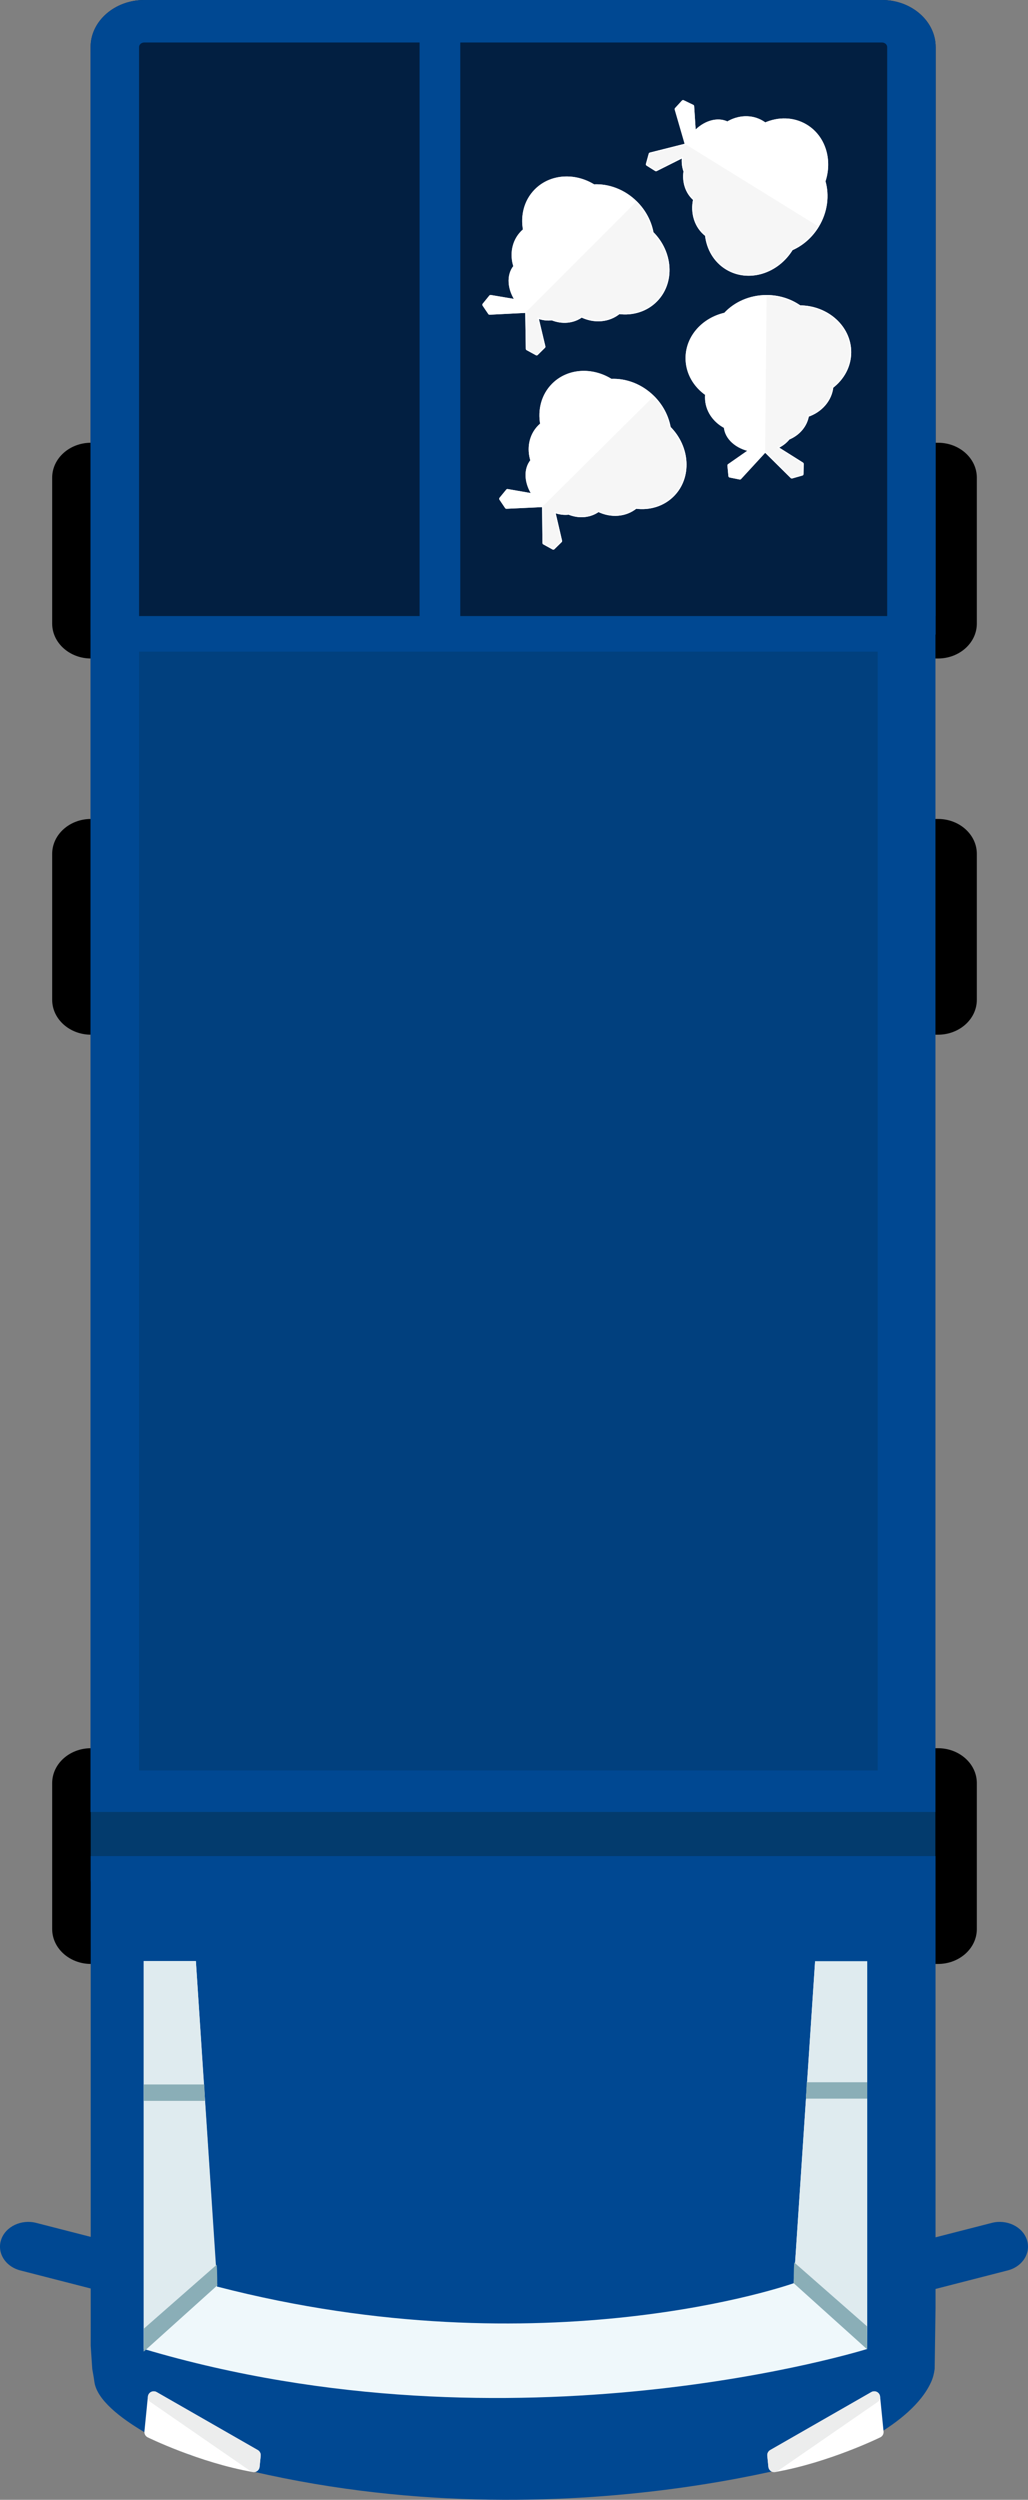 <?xml version="1.0" encoding="utf-8"?>
<!-- Generator: Adobe Illustrator 15.0.2, SVG Export Plug-In . SVG Version: 6.00 Build 0)  -->
<!DOCTYPE svg PUBLIC "-//W3C//DTD SVG 1.1//EN" "http://www.w3.org/Graphics/SVG/1.1/DTD/svg11.dtd">
<svg version="1.1" id="Lager_1" xmlns="http://www.w3.org/2000/svg" xmlns:xlink="http://www.w3.org/1999/xlink" x="0px" y="0px"
	 width="185.213px" height="450.109px" viewBox="0 0 185.213 450.109" enable-background="new 0 0 185.213 450.109"
	 xml:space="preserve">
<rect x="0" y="0" width="185.213" height="450.109" fill="#808080" stroke="none"/>
<g>
	<g>
		<path fill="#004892" d="M26.794,414.74c2.699,0.69,5.528-0.664,6.32-3.027l0,0c0.788-2.364-0.759-4.842-3.457-5.535l-23.134-5.931
			c-2.698-0.692-5.526,0.663-6.317,3.027l0,0c-0.791,2.363,0.758,4.841,3.457,5.533L26.794,414.74z"/>
		<path d="M163.897,353.622h5.105c3.855,0,6.991-2.815,6.991-6.276v-26.293c0-3.461-3.136-6.276-6.991-6.276h-5.105
			c-3.854,0-6.99,2.815-6.99,6.276v26.293C156.907,350.806,160.043,353.622,163.897,353.622z"/>
		<path d="M16.393,353.622h5.104c3.855,0,6.992-2.815,6.992-6.276v-26.293c0-3.461-3.137-6.276-6.992-6.276h-5.104
			c-3.854,0-6.991,2.815-6.991,6.276v26.293C9.402,350.806,12.539,353.622,16.393,353.622z"/>
		<g>
			<path d="M163.897,186.304h5.105c3.855,0,6.991-2.815,6.991-6.276v-26.293c0-3.461-3.136-6.277-6.991-6.277h-5.105
				c-3.854,0-6.99,2.816-6.99,6.277v26.293C156.907,183.488,160.043,186.304,163.897,186.304z"/>
			<path d="M16.393,186.304h5.104c3.855,0,6.992-2.815,6.992-6.276v-26.293c0-3.461-3.137-6.277-6.992-6.277h-5.104
				c-3.854,0-6.991,2.816-6.991,6.277v26.293C9.402,183.488,12.539,186.304,16.393,186.304z"/>
			<path d="M163.897,118.566h5.105c3.855,0,6.991-2.815,6.991-6.276V85.997c0-3.461-3.136-6.277-6.991-6.277h-5.105
				c-3.854,0-6.99,2.816-6.99,6.277v26.293C156.907,115.751,160.043,118.566,163.897,118.566z"/>
			<path d="M16.393,118.566h5.104c3.855,0,6.992-2.815,6.992-6.276V85.997c0-3.461-3.137-6.277-6.992-6.277h-5.104
				c-3.854,0-6.991,2.816-6.991,6.277v26.293C9.402,115.751,12.539,118.566,16.393,118.566z"/>
		</g>
		<g>
			<path fill="#004892" d="M16.319,326.256V9.839c0-2.723,2.528-4.939,5.64-4.939h140.928c3.11,0,5.64,2.217,5.64,4.939v316.417
				H16.319z"/>
			<g>
				<path fill="#033B6D" d="M165.776,110.926V7.755c0-2.624-2.439-4.76-5.432-4.76H24.563c-2.995,0-5.433,2.136-5.433,4.76v103.171"
					/>
				<path fill="#021F41" d="M159.843,8.483v102.441h8.735V8.483c0-4.677-4.347-8.483-9.686-8.483H26.001
					c-5.339,0-9.683,3.807-9.683,8.483v102.441h8.735V8.483c0-0.459,0.426-0.833,0.947-0.833h132.891
					C159.417,7.65,159.843,8.024,159.843,8.483z"/>
			</g>
		</g>
		<rect x="16.343" y="322.756" fill="#033B6D" width="152.183" height="16"/>
		<path fill="#004892" d="M158.419,414.74c-2.699,0.69-5.528-0.664-6.32-3.027l0,0c-0.788-2.364,0.758-4.842,3.457-5.535
			l23.133-5.931c2.699-0.692,5.526,0.663,6.318,3.027l0,0c0.79,2.363-0.759,4.841-3.457,5.533L158.419,414.74z"/>
		<path fill="#004892" d="M16.343,424.818"/>
		<path fill="#004892" d="M16.622,426.551c0.14,0.774,0.28,1.545,0.383,2.313c0.871,6.484,17.148,13.129,17.148,13.129
			c61.024,18.26,116.497,0,116.497,0s13.526-5.09,17.124-13.129c0.329-0.736,0.516-1.513,0.621-2.313l0,0l0.159-11v-14.31v-67.043
			H16.343v67.043v14.31v6.829"/>
		<g>
			<path fill="#004892" d="M16.319,326.256V9.839c0-2.723,2.528-4.939,5.64-4.939h140.928c3.11,0,5.64,2.217,5.64,4.939v316.417
				H16.319z"/>
			<g>
				<path fill="#021F41" d="M75.597,110.926V7.755c0-2.624-0.939-4.76-2.091-4.76H21.222c-1.153,0-2.092,2.136-2.092,4.76v103.171"
					/>
				<path fill="#021F41" d="M164.264,110.926V7.755c0-2.624-1.354-4.76-3.012-4.76H85.943c-1.662,0-3.014,2.136-3.014,4.76v103.171"
					/>
				<path fill="#004892" d="M159.843,8.483v105.772h8.735V8.483c0-4.677-4.347-8.483-9.686-8.483H26.001
					c-5.339,0-9.683,3.807-9.683,8.483v105.772h8.735V8.483c0-0.459,0.426-0.833,0.947-0.833h132.891
					C159.417,7.65,159.843,8.024,159.843,8.483z"/>
			</g>
		</g>
		<rect x="25.054" y="117.336" opacity="0.52" fill="#033B6D" width="133.083" height="201.451"/>
		
			<path fill="#EFF8FB" stroke="#EFF8FB" stroke-width="1.901" stroke-linecap="round" stroke-linejoin="round" stroke-miterlimit="10" d="
			M92.782,437.846"/>
		<path fill="none" stroke="#FFFFFF" stroke-width="4.274" stroke-miterlimit="10" d="M168.554,426.551"/>
		<g>
			
				<path fill="#FFFFFF" stroke="#FFFFFF" stroke-width="2.115" stroke-linecap="round" stroke-linejoin="round" stroke-miterlimit="10" d="
				M139.292,442.068l18.221-10.44l0.624,6.282c0,0-9.107,4.473-18.646,6.155C139.439,443.554,139.292,442.068,139.292,442.068z"/>
			
				<path fill="#ECEDED" stroke="#ECEDED" stroke-width="2.115" stroke-linecap="round" stroke-linejoin="round" stroke-miterlimit="10" d="
				M139.49,444.065c-0.051-0.511-0.198-1.997-0.198-1.997l18.221-10.44L139.49,444.065z"/>
		</g>
		<g>
			
				<path fill="#FFFFFF" stroke="#FFFFFF" stroke-width="2.115" stroke-linecap="round" stroke-linejoin="round" stroke-miterlimit="10" d="
				M45.918,442.068l-18.221-10.44l-0.625,6.282c0,0,9.108,4.473,18.647,6.155C45.77,443.554,45.918,442.068,45.918,442.068z"/>
			
				<path fill="#ECEDED" stroke="#ECEDED" stroke-width="2.115" stroke-linecap="round" stroke-linejoin="round" stroke-miterlimit="10" d="
				M45.72,444.065c0.05-0.511,0.198-1.997,0.198-1.997l-18.221-10.44L45.72,444.065z"/>
		</g>
		<path fill="#EFF8FB" d="M39.092,411.707c59.188,15.31,103.911-0.601,103.911-0.601l3.85-57.967h9.395v69.807
			c0,0-63.411,19.872-130.349,0l-0.005-69.847h9.399L39.092,411.707z"/>
		<g>
			<polyline fill="#DFEBEF" points="143.003,411.106 146.853,353.139 156.247,353.139 156.247,422.946 			"/>
			<path fill="#8AAEB7" d="M143.101,407.377l13.108,11.494l0.038,4.155l-13.244-11.921
				C143.003,411.106,142.991,408.541,143.101,407.377z"/>
			<polygon fill="#8AAEB7" points="145.347,374.922 156.247,374.922 156.247,377.873 145.21,377.873 			"/>
		</g>
		<g>
			<polyline fill="#DFEBEF" points="39.142,411.506 35.292,353.099 25.898,353.099 25.898,423.346 			"/>
			<path fill="#8AAEB7" d="M39.044,407.778l-13.108,11.494l-0.038,4.155l13.244-11.921
				C39.142,411.506,39.154,408.941,39.044,407.778z"/>
			<polygon fill="#8AAEB7" points="36.798,375.323 25.898,375.323 25.898,378.273 36.935,378.273 			"/>
		</g>
	</g>
	<g>
		
			<path fill="#FFFFFF" stroke="#FFFFFF" stroke-width="0.569" stroke-linecap="round" stroke-linejoin="round" stroke-miterlimit="10" d="
			M127.339,70.962c-0.022,0.2-0.034,0.404-0.034,0.61c0,2.26,1.364,4.229,3.389,5.282c0.153,2.031,2.07,3.707,4.62,4.181
			l-3.975,2.771l0.179,1.895l1.789,0.359l4.547-4.938l4.806,4.75l1.83-0.52l0.029-1.824l-4.71-2.963
			c0.928-0.4,1.702-0.976,2.241-1.667c1.804-0.74,3.126-2.27,3.42-4.101c2.39-0.794,4.145-2.771,4.391-5.145
			c1.966-1.496,3.217-3.733,3.217-6.235c0-4.489-4.022-8.13-8.993-8.153c-1.646-1.164-3.717-1.858-5.969-1.858
			c-3.006,0-5.692,1.235-7.469,3.174c-3.934,0.884-6.849,4.09-6.849,7.912C123.798,67.129,125.187,69.471,127.339,70.962z"/>
		
			<path fill="#FFFFFF" stroke="#FFFFFF" stroke-width="0.569" stroke-linecap="round" stroke-linejoin="round" stroke-miterlimit="10" d="
			M127.339,70.962c-0.022,0.2-0.034,0.404-0.034,0.61c0,2.26,1.364,4.229,3.389,5.282c0.153,2.031,2.07,3.707,4.62,4.181
			l-3.975,2.771l0.179,1.895l1.789,0.359l4.547-4.938l4.806,4.75l1.83-0.52l0.029-1.824l-4.71-2.963
			c0.928-0.4,1.702-0.976,2.241-1.667c1.804-0.74,3.126-2.27,3.42-4.101c2.39-0.794,4.145-2.771,4.391-5.145
			c1.966-1.496,3.217-3.733,3.217-6.235c0-4.489-4.022-8.13-8.993-8.153c-1.646-1.164-3.717-1.858-5.969-1.858
			c-3.006,0-5.692,1.235-7.469,3.174c-3.934,0.884-6.849,4.09-6.849,7.912C123.798,67.129,125.187,69.471,127.339,70.962z"/>
		
			<path fill="#F6F6F6" stroke="#F6F6F6" stroke-width="0.152" stroke-linecap="round" stroke-linejoin="round" stroke-miterlimit="10" d="
			M137.854,81.121l4.806,4.75l1.83-0.52l0.029-1.824l-4.71-2.963c0.928-0.4,1.702-0.976,2.241-1.667
			c1.804-0.74,3.126-2.27,3.42-4.101c2.39-0.794,4.145-2.771,4.391-5.145c1.966-1.496,3.217-3.733,3.217-6.235
			c0-4.489-4.022-8.13-8.993-8.153c-1.646-1.164-3.717-1.858-5.969-1.858"/>
	</g>
	<g>
		
			<path fill="#FFFFFF" stroke="#FFFFFF" stroke-width="0.569" stroke-linecap="round" stroke-linejoin="round" stroke-miterlimit="10" d="
			M94.523,41.426c-0.156,0.127-0.308,0.264-0.452,0.411c-1.582,1.612-1.988,3.974-1.28,6.143c-1.313,1.558-1.119,4.097,0.369,6.221
			l-4.777-0.807l-1.199,1.478l1.024,1.51l6.705-0.34l0.103,6.756l1.67,0.91l1.299-1.281l-1.285-5.413
			c0.941,0.364,1.896,0.495,2.767,0.38c1.806,0.734,3.82,0.569,5.312-0.531c2.262,1.106,4.898,0.924,6.737-0.598
			c2.452,0.309,4.911-0.413,6.663-2.197c3.144-3.205,2.822-8.62-0.709-12.119c-0.359-1.983-1.351-3.929-2.958-5.507
			c-2.146-2.105-4.929-3.104-7.555-2.966c-3.427-2.124-7.753-1.877-10.43,0.852C94.68,36.208,94.03,38.853,94.523,41.426z"/>
		
			<path fill="#FFFFFF" stroke="#FFFFFF" stroke-width="0.569" stroke-linecap="round" stroke-linejoin="round" stroke-miterlimit="10" d="
			M94.523,41.426c-0.156,0.127-0.308,0.264-0.452,0.411c-1.582,1.612-1.988,3.974-1.28,6.143c-1.313,1.558-1.119,4.097,0.369,6.221
			l-4.777-0.807l-1.199,1.478l1.024,1.51l6.705-0.34l0.103,6.756l1.67,0.91l1.299-1.281l-1.285-5.413
			c0.941,0.364,1.896,0.495,2.767,0.38c1.806,0.734,3.82,0.569,5.312-0.531c2.262,1.106,4.898,0.924,6.737-0.598
			c2.452,0.309,4.911-0.413,6.663-2.197c3.144-3.205,2.822-8.62-0.709-12.119c-0.359-1.983-1.351-3.929-2.958-5.507
			c-2.146-2.105-4.929-3.104-7.555-2.966c-3.427-2.124-7.753-1.877-10.43,0.852C94.68,36.208,94.03,38.853,94.523,41.426z"/>
		
			<path fill="#F6F6F6" stroke="#F6F6F6" stroke-width="0.152" stroke-linecap="round" stroke-linejoin="round" stroke-miterlimit="10" d="
			M94.913,56.041l0.103,6.756l1.67,0.91l1.299-1.281l-1.285-5.413c0.941,0.364,1.896,0.495,2.767,0.38
			c1.806,0.734,3.82,0.569,5.312-0.531c2.262,1.106,4.898,0.924,6.737-0.598c2.452,0.309,4.911-0.413,6.663-2.197
			c3.144-3.205,2.822-8.62-0.709-12.119c-0.359-1.983-1.351-3.929-2.958-5.507"/>
	</g>
	<g>
		
			<path fill="#FFFFFF" stroke="#FFFFFF" stroke-width="0.569" stroke-linecap="round" stroke-linejoin="round" stroke-miterlimit="10" d="
			M137.84,22.364c-0.159-0.123-0.327-0.239-0.504-0.346c-1.933-1.17-4.324-1.023-6.272,0.164c-1.817-0.921-4.244-0.148-5.97,1.788
			l-0.312-4.835l-1.714-0.828l-1.233,1.344l1.87,6.447l-6.553,1.651l-0.503,1.834l1.546,0.97l4.974-2.493
			c-0.139,1-0.047,1.96,0.266,2.779c-0.301,1.927,0.322,3.85,1.736,5.048c-0.558,2.457,0.225,4.981,2.129,6.422
			c0.262,2.456,1.528,4.684,3.668,5.979c3.841,2.324,9.038,0.769,11.632-3.472c1.849-0.805,3.515-2.217,4.681-4.144
			c1.557-2.571,1.891-5.51,1.152-8.033c1.281-3.822,0.047-7.977-3.223-9.956C142.954,21.319,140.231,21.294,137.84,22.364z"/>
		
			<path fill="#FFFFFF" stroke="#FFFFFF" stroke-width="0.569" stroke-linecap="round" stroke-linejoin="round" stroke-miterlimit="10" d="
			M137.84,22.364c-0.159-0.123-0.327-0.239-0.504-0.346c-1.933-1.17-4.324-1.023-6.272,0.164c-1.817-0.921-4.244-0.148-5.97,1.788
			l-0.312-4.835l-1.714-0.828l-1.233,1.344l1.87,6.447l-6.553,1.651l-0.503,1.834l1.546,0.97l4.974-2.493
			c-0.139,1-0.047,1.96,0.266,2.779c-0.301,1.927,0.322,3.85,1.736,5.048c-0.558,2.457,0.225,4.981,2.129,6.422
			c0.262,2.456,1.528,4.684,3.668,5.979c3.841,2.324,9.038,0.769,11.632-3.472c1.849-0.805,3.515-2.217,4.681-4.144
			c1.557-2.571,1.891-5.51,1.152-8.033c1.281-3.822,0.047-7.977-3.223-9.956C142.954,21.319,140.231,21.294,137.84,22.364z"/>
		
			<path fill="#F6F6F6" stroke="#F6F6F6" stroke-width="0.152" stroke-linecap="round" stroke-linejoin="round" stroke-miterlimit="10" d="
			M123.705,26.099l-6.553,1.651l-0.503,1.834l1.546,0.97l4.974-2.493c-0.139,1-0.047,1.96,0.266,2.779
			c-0.301,1.927,0.322,3.85,1.736,5.048c-0.558,2.457,0.225,4.981,2.129,6.422c0.262,2.456,1.528,4.684,3.668,5.979
			c3.841,2.324,9.038,0.769,11.632-3.472c1.849-0.805,3.515-2.217,4.681-4.144"/>
	</g>
	<g>
		
			<path fill="#FFFFFF" stroke="#FFFFFF" stroke-width="0.569" stroke-linecap="round" stroke-linejoin="round" stroke-miterlimit="10" d="
			M97.619,76.395c-0.156,0.128-0.31,0.264-0.454,0.41c-1.589,1.605-2.007,3.966-1.307,6.138c-1.32,1.551-1.138,4.092,0.342,6.221
			l-4.772-0.827l-1.207,1.473l1.02,1.515l6.706-0.312l0.072,6.756l1.667,0.919l1.305-1.276l-1.264-5.419
			c0.94,0.369,1.896,0.504,2.766,0.392c1.803,0.743,3.818,0.586,5.314-0.508c2.258,1.116,4.896,0.944,6.741-0.568
			c2.449,0.32,4.912-0.391,6.672-2.169c3.158-3.19,2.86-8.608-0.656-12.122c-0.351-1.982-1.334-3.935-2.935-5.519
			c-2.137-2.115-4.914-3.126-7.541-2.998c-3.418-2.14-7.745-1.911-10.434,0.805C97.799,71.18,97.139,73.821,97.619,76.395z"/>
		
			<path fill="#FFFFFF" stroke="#FFFFFF" stroke-width="0.569" stroke-linecap="round" stroke-linejoin="round" stroke-miterlimit="10" d="
			M97.619,76.395c-0.156,0.128-0.31,0.264-0.454,0.41c-1.589,1.605-2.007,3.966-1.307,6.138c-1.32,1.551-1.138,4.092,0.342,6.221
			l-4.772-0.827l-1.207,1.473l1.02,1.515l6.706-0.312l0.072,6.756l1.667,0.919l1.305-1.276l-1.264-5.419
			c0.94,0.369,1.896,0.504,2.766,0.392c1.803,0.743,3.818,0.586,5.314-0.508c2.258,1.116,4.896,0.944,6.741-0.568
			c2.449,0.32,4.912-0.391,6.672-2.169c3.158-3.19,2.86-8.608-0.656-12.122c-0.351-1.982-1.334-3.935-2.935-5.519
			c-2.137-2.115-4.914-3.126-7.541-2.998c-3.418-2.14-7.745-1.911-10.434,0.805C97.799,71.18,97.139,73.821,97.619,76.395z"/>
		
			<path fill="#F6F6F6" stroke="#F6F6F6" stroke-width="0.152" stroke-linecap="round" stroke-linejoin="round" stroke-miterlimit="10" d="
			M97.946,91.012l0.072,6.756l1.667,0.919l1.305-1.276l-1.264-5.419c0.94,0.369,1.896,0.504,2.766,0.392
			c1.803,0.743,3.818,0.586,5.314-0.508c2.258,1.116,4.896,0.944,6.741-0.568c2.449,0.32,4.912-0.391,6.672-2.169
			c3.158-3.19,2.86-8.608-0.656-12.122c-0.351-1.982-1.334-3.935-2.935-5.519"/>
	</g>
</g>
</svg>
